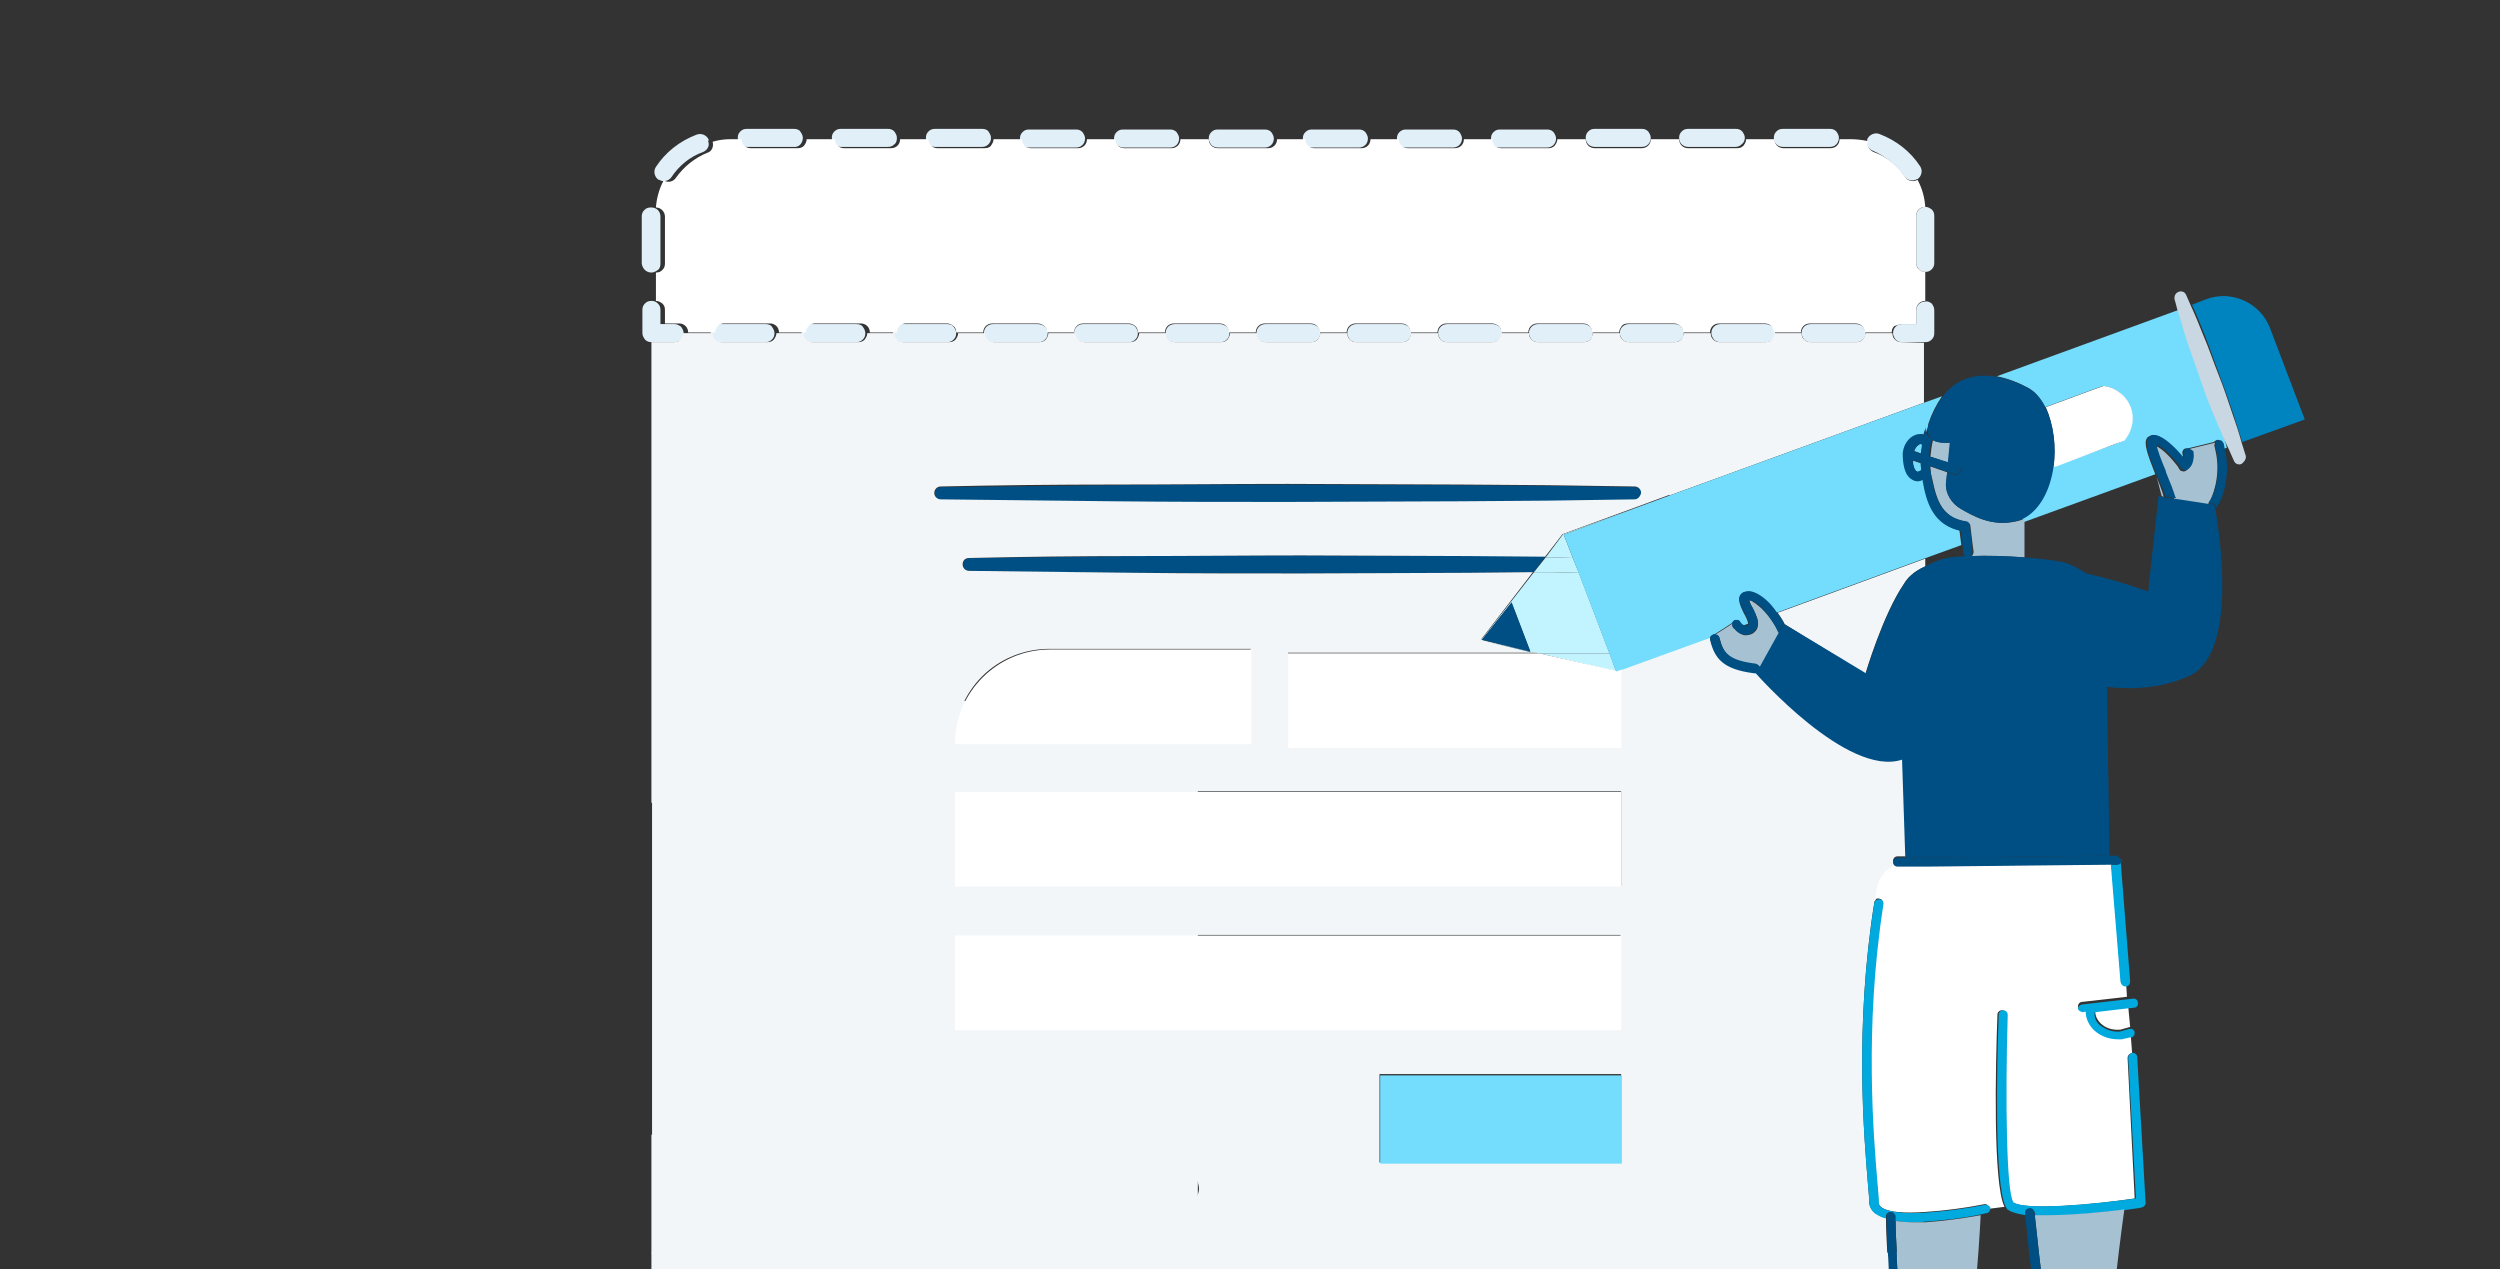 <svg id="Layer_1" xmlns="http://www.w3.org/2000/svg" viewBox="0 0 388 197"><rect x="0" y="0" width="388" height="197" fill="#333333" stroke="none"/><style>.st0{fill:none}.st1{fill:#e1eff9}.st2{fill:#004f84}.st3{fill:#f3f6f8}.st5{fill:#c2f4ff}.st6{fill:#74dcfc}.st9{fill:#fff}.st10{fill:#00a9de}.st11{fill:#a6c1d1}.st12{fill:#004f82}</style><g id="Page-1"><g id="_x37_-contact"><g id="_x37_-personalizeYourContactPage" transform="translate(52 20)"><path id="Shape_1_" class="st0" d="M115.2 193.4c-.3-2.5.1-4.9.7-7.3.6-2.2 1.4-4.3 2.5-6.4-.8-1.7-1.7-3.4-2.5-5.1H99.7v4.2c-.1 7.6 0 15.3-.5 22.9l22.3-.1c-1.1-.4-2-.9-2.9-1.6-2-1.6-3.1-4.1-3.4-6.6z"/><path id="Shape_2_" class="st0" d="M240.7 197.8c.2-.7.4-1.4.4-2.1-.1-.2-.1-.4-.1-.6.1-.2.1-.4.2-.7.2-2.7.3-6.6.3-10.5-.1-1.9-.2-3.9-.3-5.9-.1-1.2-.1-2.4-.2-3.5H135.5l-2.5 5.1c1.1 2 1.9 4.2 2.5 6.4.6 2.3.9 4.8.7 7.3-.3 2.5-1.4 5-3.4 6.7-.9.7-1.8 1.2-2.8 1.6h18.8c27.5.1 55 .1 82.6.3.2-.2.5-.4.7-.5 2-1.1 7.9-2.3 8.6-3.6z"/><path id="Shape_3_" class="st0" d="M259.6 167.8c-.2-.1-.3-.3-.4-.5l-2.4.3c.1.4-.2.7-.6.8-.2 0-.5.1-1 .2-.2 4.4-1.3 21.7-4 33.5 5.1 0 10.2.1 15.3.2-.3-2.4-2.6-18.1-4.3-33.7-1.1-.2-2-.5-2.6-.8z"/><path id="Shape_4_" class="st0" d="M268.7 67.3c1.1.4 2.2.9 3.1 1.6 3.3.8 6.5 1.7 9.6 2.8L283 57l.5.1c-.3-1-.6-2-.8-3l-.2-.4-20.5 7.4v5.3c3.1.2 5.8.6 6.7.9z"/><path id="Shape_5_" class="st0" d="M249 66.9c.8-.3 2.3-.5 4-.6v-.1c-.1-.1-.2-.3-.3-.5l-.1-1.1-5.8 2.1v1.2c.6-.3 1.4-.6 2.2-1z"/><path id="Shape_6_" class="st1" d="M52.7 30.3h-2.2v-2.2c0-.4-.1-.7-.4-1-.3-.3-.6-.4-1-.4s-.7.1-1 .4-.4.6-.4 1v3.6c0 .4.2.7.4 1 .3.3.6.4 1 .4h3.6c.4 0 .7-.1 1-.4.3-.3.4-.6.4-1s-.2-.7-.4-1c-.3-.2-.6-.4-1-.4z"/><path id="Shape_7_" class="st1" d="M246.8 12.1s-.1 0 0 0c-.8 0-1.4.7-1.4 1.4v7.3c0 .4.2.7.4 1 .3.3.6.4 1 .4s.7-.1 1-.4.4-.6.4-1v-7.3c0-.4-.1-.7-.4-1-.3-.2-.6-.4-1-.4z"/><path id="Shape_8_" class="st1" d="M58 1.7C57.7 1 56.9.6 56.1.9c-2.6 1-4.8 2.7-6.3 5-.2.3-.3.7-.2 1.1s.3.7.6.9h.1c.6.4 1.5.2 1.9-.4 1.2-1.8 2.9-3.2 4.9-3.9.7-.3 1.1-1 .8-1.7.1-.1.1-.2.1-.2z"/><path id="Shape_9_" class="st1" d="M49.1 22.3c.4 0 .7-.2 1-.4s.4-.6.4-1v-7.3c0-.8-.6-1.4-1.4-1.4H49c-.4 0-.7.1-1 .4-.3.3-.4.6-.4 1v7.3c.1.8.7 1.4 1.5 1.4z"/><path id="Shape_10_" class="st1" d="M72.6 1.4c0-.4-.2-.7-.4-1s-.6-.4-1-.4h-7.3c-.4 0-.7.1-1 .4s-.4.6-.4 1c0 .8.6 1.4 1.4 1.4h7.3c.8.1 1.4-.6 1.4-1.4z"/><path id="Shape_11_" class="st1" d="M218.8 1.4c0-.4-.2-.7-.4-1-.3-.3-.6-.4-1-.4H210c-.4 0-.7.1-1 .4s-.4.6-.4 1c0 .8.6 1.4 1.4 1.4h7.3c.4 0 .7-.1 1-.4.3-.2.5-.6.5-1z"/><path id="Shape_12_" class="st1" d="M204.2 1.4c0-.4-.2-.7-.4-1-.3-.3-.6-.4-1-.4h-7.3c-.4 0-.7.1-1 .4s-.4.6-.4 1c0 .8.6 1.4 1.4 1.4h7.3c.4 0 .7-.1 1-.4.2-.2.4-.6.4-1z"/><path id="Shape_13_" class="st1" d="M180.8 2.9h7.3c.8 0 1.4-.6 1.4-1.4 0-.4-.2-.7-.4-1-.3-.3-.6-.4-1-.4h-7.3c-.4 0-.7.1-1 .4s-.4.6-.4 1 .2.7.4 1 .6.4 1 .4z"/><path id="Shape_14_" class="st1" d="M233.4 1.4c0-.4-.2-.7-.4-1-.3-.3-.6-.4-1-.4h-7.3c-.4 0-.7.1-1 .4s-.4.6-.4 1c0 .8.6 1.4 1.4 1.4h7.3c.4 0 .7-.1 1-.4.2-.2.4-.6.4-1z"/><path id="Shape_15_" class="st1" d="M166.2 2.9h7.3c.8 0 1.4-.6 1.4-1.4 0-.4-.2-.7-.4-1-.3-.3-.6-.4-1-.4h-7.3c-.4 0-.7.1-1 .4s-.4.6-.4 1 .2.7.4 1 .6.4 1 .4z"/><path id="Shape_16_" class="st1" d="M243.6 7.4c.4.6 1.3.8 1.9.4h.1c.3-.2.5-.5.6-.9s0-.8-.2-1.1c-1.5-2.3-3.7-4-6.3-5-.7-.3-1.6.1-1.9.8v.1c-.2.7.2 1.5.9 1.7 2 .9 3.7 2.3 4.9 4z"/><path id="Shape_17_" class="st1" d="M101.8 1.4c0-.4-.2-.7-.4-1s-.6-.4-1-.4h-7.3c-.4 0-.7.1-1 .4s-.4.6-.4 1c0 .8.6 1.4 1.4 1.4h7.3c.4 0 .7-.1 1-.4s.4-.6.4-1z"/><path id="Shape_18_" class="st1" d="M87.2 1.4c0-.4-.2-.7-.4-1-.3-.3-.6-.4-1-.4h-7.3c-.4 0-.7.1-1 .4s-.4.6-.4 1c0 .8.6 1.4 1.4 1.4h7.3c.4 0 .7-.1 1-.4.3-.2.4-.6.4-1z"/><path id="Shape_19_" class="st1" d="M151.6 2.9h7.3c.8 0 1.4-.6 1.4-1.4 0-.4-.2-.7-.4-1-.3-.3-.6-.4-1-.4h-7.3c-.4 0-.7.1-1 .4s-.4.6-.4 1 .2.7.4 1 .6.4 1 .4z"/><path id="Shape_20_" class="st1" d="M137 2.9h7.3c.8 0 1.4-.6 1.4-1.4 0-.4-.2-.7-.4-1-.3-.3-.6-.4-1-.4H137c-.4 0-.7.1-1 .4s-.4.6-.4 1 .2.7.4 1c.2.2.6.4 1 .4z"/><path id="Shape_21_" class="st1" d="M122.3 2.9h7.3c.8 0 1.4-.6 1.4-1.4 0-.4-.2-.7-.4-1-.3-.3-.6-.4-1-.4h-7.3c-.4 0-.7.1-1 .4s-.4.6-.4 1 .2.7.4 1c.3.2.7.4 1 .4z"/><path id="Shape_22_" class="st1" d="M107.7 2.9h7.3c.8 0 1.4-.6 1.4-1.4 0-.4-.2-.7-.4-1-.3-.3-.6-.4-1-.4h-7.3c-.4 0-.7.1-1 .4s-.4.6-.4 1c0 .7.6 1.4 1.4 1.4z"/><path id="Shape_23_" class="st1" d="M246.8 26.8c-.8 0-1.4.6-1.4 1.4v2.1h-2.2c-.8 0-1.4.6-1.4 1.4 0 .4.2.7.4 1 .3.3.6.4 1 .4h3.6c.4 0 .7-.1 1-.4.3-.3.4-.6.4-1v-3.6c0-.4-.2-.7-.4-1-.3-.2-.6-.4-1-.3z"/><path id="Shape_24_" class="st1" d="M151.5 30.3h-7.1c-.8 0-1.4.6-1.4 1.4 0 .4.2.7.4 1 .3.3.6.4 1 .4h7.1c.4 0 .7-.1 1-.4.3-.3.4-.6.4-1s-.2-.7-.4-1c-.3-.2-.7-.4-1-.4z"/><path id="Shape_25_" class="st1" d="M193.8 30.3h-7.1c-.8 0-1.4.6-1.4 1.4 0 .4.2.7.4 1 .3.3.6.4 1 .4h7.1c.4 0 .7-.1 1-.4.3-.3.4-.6.4-1s-.2-.7-.4-1c-.3-.2-.6-.4-1-.4z"/><path id="Shape_26_" class="st1" d="M66.8 30.3h-7.1c-.8 0-1.4.6-1.4 1.4 0 .4.2.7.4 1 .3.3.6.4 1 .4h7.1c.4 0 .7-.1 1-.4.3-.3.4-.6.4-1s-.2-.7-.4-1-.6-.4-1-.4z"/><path id="Shape_27_" class="st1" d="M179.7 30.3h-7.1c-.8 0-1.4.6-1.4 1.4 0 .4.2.7.4 1 .3.3.6.4 1 .4h7.1c.4 0 .7-.1 1-.4.3-.3.4-.6.4-1s-.2-.7-.4-1c-.3-.2-.6-.4-1-.4z"/><path id="Shape_28_" class="st1" d="M207.9 30.3h-7.1c-.8 0-1.4.6-1.4 1.4 0 .4.2.7.4 1 .3.3.6.4 1 .4h7.1c.4 0 .7-.1 1-.4.3-.3.4-.6.4-1s-.2-.7-.4-1-.6-.4-1-.4z"/><path id="Shape_29_" class="st1" d="M222 30.3h-7c-.8 0-1.4.6-1.4 1.4 0 .4.2.7.4 1 .3.3.6.4 1 .4h7.1c.4 0 .7-.1 1-.4.3-.3.4-.6.4-1s-.2-.7-.4-1c-.3-.2-.7-.4-1.1-.4z"/><path id="Shape_30_" class="st1" d="M236.1 30.3H229c-.8 0-1.4.6-1.4 1.4 0 .4.2.7.4 1 .3.3.6.4 1 .4h7.1c.4 0 .7-.1 1-.4.3-.3.4-.6.4-1s-.2-.7-.4-1c-.2-.2-.6-.4-1-.4z"/><path id="Shape_31_" class="st1" d="M165.6 30.3h-7.1c-.8 0-1.4.6-1.4 1.4 0 .4.2.7.4 1 .3.3.6.4 1 .4h7.1c.4 0 .7-.1 1-.4.3-.3.4-.6.4-1s-.2-.7-.4-1c-.3-.2-.6-.4-1-.4z"/><path id="Shape_32_" class="st1" d="M95 30.3h-7c-.8 0-1.4.6-1.4 1.4 0 .4.2.7.4 1 .3.3.6.4 1 .4h7c.4 0 .7-.1 1-.4.3-.3.4-.6.4-1s-.2-.7-.4-1-.6-.4-1-.4z"/><path id="Shape_33_" class="st1" d="M80.9 30.3h-7.1c-.4 0-.7.2-1 .4-.3.3-.4.6-.4 1s.2.7.4 1c.3.3.6.4 1 .4h7.1c.4 0 .7-.1 1-.4.3-.3.4-.6.4-1s-.2-.7-.4-1-.6-.4-1-.4z"/><path id="Shape_34_" class="st1" d="M137.4 30.3h-7.1c-.8 0-1.4.6-1.4 1.4 0 .4.2.7.4 1 .3.3.6.4 1 .4h7.1c.4 0 .7-.1 1-.4.3-.3.4-.6.4-1s-.2-.7-.4-1c-.3-.2-.7-.4-1-.4z"/><path id="Shape_35_" class="st1" d="M123.2 30.3h-7.1c-.8 0-1.4.6-1.4 1.4 0 .4.2.7.4 1 .3.3.6.4 1 .4h7.1c.4 0 .7-.1 1-.4.3-.3.4-.6.4-1s-.2-.7-.4-1c-.2-.2-.6-.4-1-.4z"/><path id="Shape_36_" class="st1" d="M109.1 30.3h-7c-.8 0-1.4.6-1.4 1.4 0 .4.2.7.4 1 .3.3.6.4 1 .4h7.1c.4 0 .7-.1 1-.4.3-.3.4-.6.4-1s-.2-.8-.4-1c-.3-.2-.7-.4-1.1-.4z"/><path id="Shape_37_" class="st2" d="M94.1 57.6c9 .2 17.9.3 26.9.3s17.9.1 26.9.1l26.9-.1 13.5-.1 13.5-.2c.5 0 1-.4 1-1 0-.5-.4-1-1-1l-13.5-.2-13.5-.1-26.9-.1c-9 0-17.9 0-26.9.1l-26.9.3c-.5 0-1 .4-1 1s.5 1 1 1z"/><path id="Shape_38_" class="st2" d="M175.9 66.3l-25.8-.1c-8.6 0-17.2 0-25.8.1l-25.8.3c-.5 0-1 .4-1 1s.4 1 1 1c8.6.2 17.2.3 25.8.3s17.2.1 25.8.1l25.8-.1 10.1-.1 1.9-2.5h-12z"/><path id="Shape_40_" class="st3" d="M225 76.9l12.5 7.7s2.7-9.2 6-14c.6-1.1 1.7-1.9 3.3-2.7v-1.2l-22.9 8.4c.4.6.8 1.2 1.1 1.8z"/><path id="Shape_41_" class="st3" d="M49.1 174.4h198.7v17H49.1v-17zm194-141.3c-.4 0-.7-.1-1-.4-.3-.3-.4-.6-.4-1h-4.2c0 .4-.2.7-.4 1-.3.3-.6.4-1 .4H229c-.4 0-.7-.1-1-.4-.3-.3-.4-.6-.4-1h-4.2c0 .4-.2.7-.4 1-.3.3-.6.4-1 .4h-7.1c-.4 0-.7-.1-1-.4-.3-.3-.4-.6-.4-1h-4.2c0 .4-.2.7-.4 1-.3.3-.6.4-1 .4h-7.1c-.4 0-.7-.1-1-.4-.3-.3-.4-.6-.4-1h-4.2c0 .4-.2.7-.4 1-.3.3-.6.4-1 .4h-7.1c-.4 0-.7-.1-1-.4-.3-.3-.4-.6-.4-1H181c0 .4-.2.7-.4 1-.3.3-.6.4-1 .4h-7c-.4 0-.7-.1-1-.4-.3-.3-.4-.6-.4-1H167c0 .4-.2.7-.4 1-.3.3-.6.4-1 .4h-7.1c-.4 0-.7-.1-1-.4-.3-.3-.4-.6-.4-1h-4.2c0 .4-.2.7-.4 1-.3.3-.6.4-1 .4h-7c-.4 0-.7-.1-1-.4-.3-.3-.4-.6-.4-1h-4.2c0 .4-.2.7-.4 1-.3.3-.6.4-1 .4h-7.1c-.4 0-.7-.1-1-.4-.3-.3-.4-.6-.4-1h-4.2c0 .4-.2.7-.4 1-.3.3-.6.4-1 .4h-7.1c-.4 0-.7-.1-1-.4-.3-.3-.4-.6-.4-1h-4.2c0 .4-.2.7-.4 1-.3.3-.6.4-1 .4h-7c-.4 0-.7-.1-1-.4-.3-.3-.4-.6-.4-1h-4.2c0 .4-.2.7-.4 1-.3.3-.6.4-1 .4h-7.1c-.4 0-.7-.1-1-.4-.3-.3-.4-.6-.4-1h-4.2c0 .4-.2.7-.4 1-.3.3-.6.4-1 .4h-7.1c-.4 0-.7-.1-1-.4-.3-.3-.4-.6-.4-1h-4.2c0 .4-.2.7-.4 1-.3.3-.6.4-1 .4H60c-.4 0-.7-.1-1-.4-.3-.3-.4-.6-.4-1H54c0 .4-.2.7-.4 1-.3.3-.6.4-1 .4h-3.5v71.5h10.5c.5 0 .9 0 1.4.1 2 .3 3.6 1.9 3.9 4 .1.7.1 1.1.1 1.7l.1 3.3.3 6.5.3 6.5v.9h5c.7 0 1.3.3 1.7.8.2.3.4.6.4 1v.7l.1 1.3.1 2.6c.1 3.1.2 6.2.2 9.3l25.7.2c.1 0 .2 0 .3.1s.1.2.1.3l-.3 11.5h-.1c.4 3.9.5 7.7.6 11.6l.1 7.4h141.3c-.1-1.9-.2-3.7-.2-5.4-.6-.1-1.1-.4-1.6-.7-.6-.4-1-1.1-1-1.8 0-.6-.1-1.6-.2-2.8-.6-7.3-2.1-24.3 1-43.7 0-.1.1-.2.2-.3.1-.5.1-.9.2-1.4.2-1.7 1.3-3.3 2.8-4.1-.2-.1-.3-.3-.3-.6 0-.2.1-.4.2-.5s.3-.2.5-.2h1.4l-.5-15.2c-8.5 2.8-22.7-13.4-22.7-13.4l.1-.2c-.1.1-.2.1-.4.1h-.1c-4.9-.6-6.2-2.2-6.9-5.2v-.4l-13.8 5V96h-51.7V81.3h39l-1.4-.3v.1l-7.6-1.8.1-.1h-.1l8-10.4-10.1.1-25.8.1c-8.6 0-17.2 0-25.8-.1l-25.8-.3c-.5 0-1-.4-1-1s.4-1 1-1c8.6-.2 17.2-.3 25.8-.3s17.2-.1 25.8-.1l25.8.1 12 .1 2.7-3.5 16.6-6.1v.1l39.5-14.4v-9.3l-3.5-.1zM122.2 161.8c-.1.1-.2.2-.4.3-.7.6-1.5 1-2.4 1.1-1.7.3-3.5 0-4.9-1.1l.1-.1c-.6-.2-1.1-.7-1.2-1.4-.1-.3 0-.7.1-1s.3-.6.5-.8c.8-.9 1.8-1.6 3-1.9 1.2-.3 2.4-.2 3.5.2l.1.1c-.2-.5-.5-.9-.7-1.3-.3-.5-.6-1-1-1.4-.1.2-.2.3-.3.5-.5.7-1.3 1.3-2.1 1.7-1.6.7-3.4.8-5 .1v-.2c-.6-.1-1.2-.5-1.5-1.1-.1-.3-.2-.7-.2-1s.2-.6.3-.9c.5-1.1 1.4-2 2.4-2.5s2.1-.7 3.2-.7c0-.1.1-.3.2-.4l.9-.9c.3-.4.9-.4 1.3 0 .2.2.3.4.5.5v-.3c.2-1 .7-1.9 1.5-2.7.8-.7 1.7-1.2 2.7-1.5.2-.1.5-.1.8-.2l.4-.1h.5c.7 0 1.3.3 1.8.9.5.5.7 1.2.7 1.8s-.2 1.1-.4 1.6c-.4.9-1.1 1.8-1.9 2.4-.8.6-1.8 1-2.8 1.1h-.4c.3.5.6.9.9 1.4s.6 1.1.9 1.6c.4-.7.9-1.3 1.6-1.8.9-.6 1.9-1 2.9-1.1.5-.1 1-.1 1.5 0 .7.1 1.4.4 1.8 1 .4.6.5 1.4.3 2.1-.2.5-.4 1-.7 1.4-.6.9-1.3 1.6-2.3 2.1-.9.5-1.9.7-2.9.7-.3 0-.5 0-.8-.1v.1c.3 1.3.4 2.7.5 4 .1-.2.2-.3.3-.5.7-.8 1.6-1.4 2.6-1.6 1-.3 2.1-.3 3.1-.1.5.1 1 .3 1.5.5.7.3 1.2.9 1.3 1.6.2.7 0 1.5-.4 2-.3.4-.7.8-1.1 1.1-.8.7-1.8 1.1-2.9 1.2-1 .1-2 0-3-.3-.5-.2-.9-.4-1.3-.7l-.1-.1v2.4c0 .8-.1 1.8-.2 2.8v.4h-.1l-.7.1h-.6c-.1 0-.3-.1-.3-.2v-.3l-.3-4c-.7.5-1.6.8-2.5.9-1.7.2-3.5-.3-4.8-1.5l.1-.1c-.6-.3-1-.8-1.1-1.5 0-.3 0-.7.2-1 .1-.3.3-.6.6-.8.8-.9 1.9-1.4 3.1-1.6 1.2-.2 2.4 0 3.5.5.2.1.3.2.5.2l-.4-1.6zm77.4-1.4h-37.5v-13.7h37.5v13.7zm0-20.6H96.1v-14.7h103.4v14.7h.1zm0-37v14.7H96.1v-14.7h103.5zm-88.7-22.1h31.2v14.7h-46c0-3.9 1.6-7.7 4.3-10.4 2.8-2.8 6.6-4.3 10.5-4.3zm90.8-23.2l-13.5.2-13.5.1-26.9.1c-9 0-17.9 0-26.9-.1L94 57.5c-.5 0-1-.4-1-1 0-.5.4-1 1-1 9-.2 17.9-.3 26.9-.3s17.9-.1 26.9-.1l26.9.1 13.5.1 13.5.2c.5 0 1 .4 1 1-.1.5-.5 1-1 1z"/><path class="st3" d="M49.2 88.8h84.7v92.3H49.2z"/><path id="Shape_43_" class="st3" d="M57.5 156.1h-8.4v18.4h49l.1-7.4c.1-3.9.2-7.7.6-11.6l-20.4.3-20.9.3z"/><path id="Shape_45_" d="M296.7 202.7c-4-.1-7.9-.1-11.9-.2-.1.1-.2.1-.2.2l-16.5-.2c0 .3-.3.6-.6.7h-.1c-.4 0-.7-.3-.7-.6v-.3c-5.1-.1-10.2-.1-15.3-.2-.1.4-.2.8-.3 1.1l-19.6.3s-1.1-.7-.2-1.5c-27.5-.2-55-.2-82.6-.3h-27.1l-22.3.1v.4c0 .2-.1.3-.3.3s-.3-.1-.3-.3v-.4l-24 .1c-24.7.2-49.3.4-74 1.2-.2 0-.3.1-.3.3s.1.3.3.3c24.7.8 49.3 1 74 1.2l74 .2c49.3-.2 98.7-.1 148-1 .3 0 .5-.3.5-.6 0-.6-.2-.8-.5-.8z" fill="#e9eff4"/><path id="Shape_48_" class="st5" d="M192.1 66.6l-1.4-3.6 16.6-6.1-16.7 6-2.7 3.6h1l3.2.1z"/><path id="Shape_49_" class="st5" d="M193 68.8l-4.1.1H186l-8.1 10.4h.1l4.6-5.8 2.9 7.6 1.4.3h10.9L193 68.8z"/><path id="Shape_50_" class="st5" d="M193 68.8l-.9-2.2-3.2-.1h-1l-1.9 2.4h2.9l4.1-.1z"/><path id="Shape_51_" class="st5" d="M198.8 84.1l-1-2.7h-10.9l11.9 2.8v-.1z"/><path id="Rectangle-path" class="st6" d="M162.2 146.9h37.5v13.7h-37.5v-13.7z"/><path id="Shape_52_" class="st6" d="M292.1 45.2c-.8-2-1.6-4.1-2.4-6.2s-1.5-4.2-2.2-6.3c-.5-1.5-1-3-1.4-4.6l-28.2 10.3c1.6.3 3.2.9 4.7 1.7 1.2.6 2.1 1.7 2.8 3.1l7.3-2.7 1.7-.6.6.1c1.7.4 3 1.6 3.6 3.2s.3 3.4-.7 4.8l-.3.4-1.6.6-8.7 3.2-.7.2c-.5 3.5-2 6.7-4.7 8v.7l20.6-7.5c-1.3-3.3-1.8-4.8-1.3-5.6.2-.3.6-.4.9-.5 1.6 0 3.6 2.3 4.7 3.6 0-.2 0-.5-.1-.7 0-.2 0-.4.1-.5.1-.2.3-.3.4-.3h.3l4.1-1c.1-.1.2-.2.4-.3.2-.1.4 0 .5.1.2.1.3.2.3.4.1.3.1.6.2.9l.6-.2c-.3-1.5-.9-2.9-1.5-4.3z"/><path id="Shape_53_" class="st6" d="M246.8 56.1l-.3-1.5v-.2c-.3.1-.5.2-.8.2s-.6-.1-.9-.3c-1.2-.7-1.4-2.6-1.2-4 .2-1.7 1.4-2.7 2.3-2.9.3-.1.6 0 .9.1 0-.1.1-.3.1-.4.1-.3.2-.5.3-.8 0-.2.1-.4.1-.6.5-1.5 1.2-2.9 2.1-4.2l-2.5.9-39.5 14.4-16.7 6.2 1.4 3.6.9 2.3 4.8 12.6 1 2.7v.1l.8-.3 13.8-5v-.1c.1-.2.3-.3.5-.4h.1l1.1-.7 1.7-1.1c.1-.1.1-.2.2-.3.2-.1.4-.1.5-.1.2 0 .4.2.5.3.1.2.3.4.5.5l.8-.3c0-.4-.4-1.2-.7-1.7-.5-1.1-1.2-2.4-.1-3.1.5-.2 1.1-.3 1.6 0 1.1.4 2.4 1.5 3.6 3.1l22.9-8.4 5.8-2.1-.3-2.3c-3.3-.8-4.6-3.3-5.3-6.2z"/><path id="Shape_54_" class="st6" d="M244.9 51.5c0 .9.3 1.5.6 1.7.2.1.5 0 .7-.2 0-.4-.1-.7-.1-1.1l-1.2-.4z"/><path id="Shape_55_" class="st6" d="M246.1 48.9c-.2 0-.3.1-.4.2-.3.2-.5.6-.6.9l1.1.4c0-.5.1-.9.2-1.4-.2 0-.2-.1-.3-.1z"/><path id="Shape_56_" class="st2" d="M178 79.4l7.5 1.8v-.1l-7.5-1.7z"/><path id="Shape_57_" class="st2" d="M178 79.3l7.5 1.8-2.9-7.6-4.6 5.8z"/><path id="Shape_58_" d="M292.4 38c.8 2.1 1.5 4.2 2.2 6.2.5 1.5.9 2.9 1.4 4.4l9.7-3.5-5.4-14.2c-1.5-3.9-5.9-5.9-9.8-4.5l-2.3.9c.7 1.5 1.3 3 1.9 4.5.8 2 1.5 4.1 2.3 6.2z" fill="#0084c0"/><path id="Shape_60_" d="M296.5 50.6c-.2-.6-.4-1.3-.6-1.9-.4-1.5-.9-3-1.4-4.4-.7-2.1-1.4-4.2-2.2-6.2s-1.5-4.1-2.4-6.2c-.6-1.5-1.2-3-1.9-4.5-.2-.5-.5-1.1-.7-1.6s-.7-.7-1.2-.5-.7.7-.6 1.2c.2.6.3 1.2.5 1.8.5 1.5.9 3.1 1.4 4.6.7 2.1 1.5 4.2 2.2 6.3s1.5 4.1 2.4 6.2c.6 1.4 1.2 2.9 1.9 4.3.3.6.5 1.2.8 1.8.2.5.7.7 1.2.5.5-.4.8-.9.6-1.4z" fill="#c8d7e2"/><path id="Shape_61_" class="st9" d="M243.2 30.3h2.2v-2.2c0-.8.6-1.4 1.4-1.4v-4.5c-.8 0-1.4-.6-1.4-1.4v-7.3c0-.8.6-1.4 1.4-1.4-.1-1.5-.5-2.9-1.2-4.2-.6.4-1.5.2-1.9-.4-1.2-1.8-2.9-3.2-4.9-3.9-.7-.3-1.1-1-.9-1.7-.9-.2-1.9-.3-2.8-.3h-1.6c0 .8-.6 1.4-1.4 1.4h-7.3c-.8 0-1.4-.6-1.4-1.4H219c0 .4-.2.7-.4 1-.3.3-.6.4-1 .4H210c-.8 0-1.4-.6-1.4-1.4h-4.4c0 .8-.6 1.4-1.4 1.4h-7.3c-.8 0-1.4-.6-1.4-1.4h-4.4c0 .4-.2.7-.4 1-.3.3-.6.4-1 .4H181c-.8 0-1.4-.6-1.4-1.4h-4.4c0 .8-.6 1.4-1.4 1.4h-7.3c-.8 0-1.4-.6-1.4-1.4h-4.4c0 .8-.6 1.4-1.4 1.4H152c-.8 0-1.4-.6-1.4-1.4h-4.4c0 .8-.6 1.4-1.4 1.4H137c-.8 0-1.4-.6-1.4-1.4h-4.4c0 .8-.6 1.4-1.4 1.4h-7.3c-.8 0-1.4-.6-1.4-1.4h-4.4c0 .8-.6 1.4-1.4 1.4H108c-.8 0-1.4-.6-1.4-1.4h-4.4c0 .4-.2.7-.4 1s-.6.4-1 .4h-7.3c-.8 0-1.4-.6-1.4-1.4h-4.4c0 .8-.6 1.4-1.4 1.4H79c-.8 0-1.4-.6-1.4-1.4h-4.4c0 .4-.2.7-.4 1-.3.3-.6.4-1 .4h-7.3c-.8 0-1.4-.6-1.4-1.4h-1.6c-1 0-1.9.1-2.9.4.2.7-.1 1.5-.8 1.7-2 .8-3.7 2.2-4.9 3.9-.4.6-1.2.8-1.9.4-.7 1.3-1.1 2.8-1.2 4.2.8 0 1.4.7 1.4 1.4v7.3c0 .4-.1.7-.4 1-.3.3-.6.4-1 .4v4.4c.4 0 .7.2 1 .4.3.3.4.6.4 1v2.1h2.2c.8 0 1.4.6 1.4 1.4H59c0-.4.2-.7.4-1 .3-.3.6-.4 1-.4h7.1c.8 0 1.4.6 1.4 1.4h4.2c0-.8.6-1.4 1.4-1.4h7.1c.8 0 1.4.6 1.4 1.4h4.2c0-.8.6-1.4 1.4-1.4H95c.4 0 .7.2 1 .4.3.3.4.6.4 1h4.2c0-.8.6-1.4 1.4-1.4h7.1c.4 0 .7.2 1 .4.3.3.4.6.4 1h4.2c0-.8.6-1.4 1.4-1.4h7.1c.4 0 .7.2 1 .4.3.3.4.6.4 1h4.2c0-.8.6-1.4 1.4-1.4h7.1c.8 0 1.4.6 1.4 1.4h4.2c0-.8.6-1.4 1.4-1.4h7.1c.8 0 1.4.6 1.4 1.4h4.2c0-.8.6-1.4 1.4-1.4h7.1c.8 0 1.4.6 1.4 1.4h4.2c0-.8.6-1.4 1.4-1.4h7.1c.4 0 .7.2 1 .4.3.3.4.6.4 1h4.2c0-.8.6-1.4 1.4-1.4h7.1c.8 0 1.4.6 1.4 1.4h4.2c0-.4.2-.7.4-1s.6-.4 1-.4h7.1c.8 0 1.4.6 1.4 1.4h4.2c0-.8.6-1.4 1.4-1.4h7.1c.8 0 1.4.6 1.4 1.4h4.2c0-.8.6-1.4 1.4-1.4h7.1c.8 0 1.4.6 1.4 1.4h4.2c0-.4.1-.7.4-1 .4-.1.8-.3 1.2-.3z"/><path id="Shape_66_" class="st9" d="M111 80.8c-8.2 0-14.8 6.6-14.8 14.7h46V80.8H111z"/><path id="Rectangle-path_1_" class="st9" d="M96.2 125.2h103.4v14.7H96.2v-14.7z"/><path id="Shape_67_" class="st9" d="M198.8 84.1l-11.9-2.7h-39v14.7h51.8V83.9l-.8.3-.1-.1z"/><path id="Rectangle-path_2_" class="st9" d="M96.2 102.9h103.4v14.7H96.2v-14.7z"/><path id="Shape_68_" class="st9" d="M266.7 52.5l.7-.2L276 49l1.7-.6.3-.4c1-1.4 1.3-3.2.7-4.8s-2-2.8-3.6-3.2l-.6-.1-1.7.6-7.3 2.7c1.2 2.6 1.6 6.1 1.2 9.3z"/><path id="Shape_69_" class="st9" d="M274 138.8c.8.8 1.9 1.1 3.1 1l1.4-.4h.1l-.3-3.2-5.1.5c-.1.9.3 1.6.8 2.1z"/><path id="Shape_70_" class="st9" d="M278.2 144.2c0-.4.3-.7.7-.8l-.2-2.6-1.3.3h-.6c-1.4 0-2.7-.5-3.7-1.4-.8-.7-1.3-1.8-1.3-2.9l-.5.1h-.1c-.4 0-.7-.3-.7-.7s.3-.7.6-.7l7-.8-.1-1.7h-.1c-.4 0-.7-.3-.7-.7l-1.5-18.2-28.9.3h-4.4c-.2 0-.3-.1-.4-.2-1.5.8-2.6 2.3-2.8 4.1-.1.5-.1.9-.2 1.4.2-.3.5-.3.8-.2s.5.4.4.8c-3.1 19.2-1.6 36.2-.9 43.4.1 1.2.2 2.2.2 2.8 0 .3.2.6.4.8 1.1.9 3.8 1 6.8.8 3.1-.2 6.2-.6 9.2-1.2.4-.1.8.2.8.6v.1l2.4-.3c-1.8-3.5-1.4-21.7-1.1-29.8 0-.4.3-.7.7-.7.4 0 .7.3.7.7-.4 13.3-.2 27.8.9 29.1 2 1.3 12.4.4 19-.6l-1.1-21.8z"/><path id="Shape_71_" class="st10" d="M256 167c-3 .6-6.1 1-9.2 1.2-2.9.2-5.6 0-6.8-.8-.3-.2-.4-.5-.4-.8 0-.7-.1-1.6-.2-2.8-.6-7.2-2.1-24.2.9-43.4.1-.3-.1-.6-.4-.8-.3-.1-.6 0-.8.2-.1.1-.1.2-.2.3-3.1 19.4-1.6 36.5-1 43.7.1 1.2.2 2.1.2 2.8s.4 1.4 1 1.8c.5.3 1 .6 1.6.7v-.3c0-.4.3-.7.7-.7.3 0 .6.3.7.6v.8c.9.1 1.9.2 2.8.2.6 0 1.2 0 1.8-.1 2.9-.2 5.7-.5 8.6-1.1.5-.1.8-.2 1-.2.4-.1.6-.4.6-.8v-.1c-.1-.2-.5-.5-.9-.4z"/><path id="Shape_72_" class="st10" d="M279.7 144.1c0-.2-.1-.4-.2-.5s-.3-.2-.5-.2c-.4 0-.7.4-.7.8l1.2 21.8c-6.6.9-17.1 1.9-19 .6-1.1-1.3-1.3-15.8-.9-29.1 0-.4-.3-.7-.7-.7-.4 0-.7.3-.7.7-.3 8.1-.7 26.3 1.1 29.8.1.2.2.4.4.5.6.4 1.5.6 2.7.8v-.3c0-.4.3-.7.6-.7.4 0 .7.2.8.6l.1.5h1.7c4.1 0 9.1-.6 12.2-.9 1.3-.2 2.3-.3 2.6-.4.4-.1.6-.4.6-.7l-1.3-22.6z"/><path id="Shape_73_" class="st10" d="M277.9 133.1c.5 0 .7-.4.7-.8l-1.5-18.9v-.1.2c0 .4-.3.7-.7.7h-.8l1.5 18.2c.1.4.4.7.8.7z"/><path id="Shape_74_" class="st10" d="M271.2 137.1l.5-.1c0 1.1.5 2.1 1.3 2.9 1 .9 2.3 1.4 3.7 1.4h.6l1.3-.3h.2c.2 0 .3-.2.4-.3s.1-.4.1-.5c-.1-.4-.4-.6-.8-.5h-.1l-1.4.4c-1.1.1-2.2-.3-3.1-1-.6-.5-.9-1.2-.8-2l5.1-.6 1-.1c.4 0 .7-.4.6-.8 0-.4-.4-.7-.8-.6l-.9.1-7 .8c-.4.1-.6.4-.6.7 0 .1.3.4.7.5z"/><path id="Shape_75_" class="st11" d="M245 169.7c-.9 0-1.9-.1-2.8-.2 0 1.6.1 3.3.2 5.1.1 1.1.1 2.2.2 3.4.4 6.8.9 13.9-.2 17.6-.1.3-.4.5-.7.5h-.2c-.2-.1-.3-.2-.4-.3 0 .7-.2 1.4-.4 2.1-.7 1.3-6.5 2.5-8.7 3.6-.3.1-.5.3-.7.5-.9.8.2 1.5.2 1.5l19.6-.3c.1-.4.2-.8.3-1.1 2.7-11.8 3.8-29.1 4-33.5-2.8.5-5.7.9-8.6 1.1H245z"/><path id="Shape_76_" class="st11" d="M284 200.6c-2.2-1.1-8-2.3-8.7-3.6-1.1-2.3 1.7-24.4 2.4-29.3-3.1.4-8.1.9-12.2.9h-1.7c1.7 16.2 4.1 32.3 4.3 33.6v.2l16.5.2c.1-.1.2-.1.2-.2.3-.3.7-1-.8-1.8z"/><path id="Shape_77_" class="st11" d="M252.2 58.9c-1.3-.8-2.2-2.2-2.2-3.7l.2-1.9-2.6-.9c0 .7.1 1.3.3 2 .7 3.4 1.6 6 5.3 6.6.3.1.6.3.6.6l.3 2.5.2 1.5c0 .3-.1.6-.3.7 2.7-.1 5.4 0 8.2.2v-6c-.4.2-.8.3-1.2.4-4 .9-6.9-.9-8.8-2z"/><path id="Shape_78_" class="st11" d="M250.7 48.7s-1.7.2-2.7-.4c-.2.8-.3 1.7-.4 2.6l2.8.9.3-3.1z"/><path id="Shape_79_" class="st11" d="M219.9 73.3c-.1-.1-.3-.1-.4-.1.1.4.3.8.5 1.1.3.6.6 1.2.8 1.9.1.7.1 1.4-.5 1.9-.4.4-1 .5-1.5.5-.6-.1-1.2-.5-1.6-1l-.2-.2c-.1-.2-.2-.5 0-.7l-1.7 1.1-1.1.7c.1 0 .2 0 .3.1.2.1.4.3.4.5.6 2.4 1.5 3.6 5.7 4.1.4 0 .6.3.6.7l3-5.4c-.4-1-1-1.9-1.6-2.7-1-1.3-2-2.1-2.7-2.5z"/><path id="Shape_80_" class="st11" d="M282.7 54c.3 1 .5 2 .8 3l.3.1c-.2-.9-.7-2-1.1-3.1z"/><path id="Shape_81_" class="st11" d="M291.9 50.2c-.1-.3-.1-.6-.2-.9-.1-.2 0-.4.1-.6l-4.1 1c.3.1.5.3.5.5.1.5.1.9 0 1.4-.1.6-.5 1.2-1 1.5-.2.1-.4.1-.6 0-.1 0-.3-.1-.3-.2-.1-.1-.2-.3-.3-.5-1-1.3-2.5-2.9-3.5-3.2.1.8.8 2.6 1.4 4l.1.4c.5 1.3 1.1 2.6 1.4 3.7 0 .1 0 .1.1.2l5.2.8c0-.1.1-.2.1-.3.5-.6 1.9-4 1.1-7.8z"/><path id="Shape_82_" class="st12" d="M220.5 83c-4.1-.5-5.1-1.6-5.7-4.1 0-.2-.2-.3-.3-.4h-.1c-.1 0-.2-.1-.3-.1h-.1c-.2.1-.4.2-.5.4-.1.1-.1.3-.1.5.7 2.9 2 4.6 6.9 5.2h.1c.1 0 .3 0 .4-.1l.1-.1.3-.5c-.1-.5-.4-.7-.7-.8z"/><path id="Shape_83_" class="st12" d="M220.2 71.9c-.5-.2-1.1-.2-1.6 0-1.2.6-.5 2 .1 3.1.3.6.7 1.3.7 1.7 0 .1 0 .2-.1.3-.1.1-.3.2-.4.1-.1 0-.2-.1-.3-.1-.2-.1-.4-.3-.5-.5s-.3-.3-.5-.3-.4 0-.5.1-.2.2-.2.3c-.1.2-.1.5 0 .7.1.1.1.2.2.2.4.5.9.9 1.6 1 .6.1 1.1-.1 1.5-.5.6-.5.7-1.2.5-1.9-.2-.7-.4-1.3-.8-1.9-.2-.4-.4-.8-.5-1.1.1 0 .3.1.4.1.8.3 1.7 1.1 2.6 2.3.6.8 1.2 1.7 1.6 2.7l.6-1.1.2-.4.2.3c-.3-.7-.7-1.3-1.2-1.9-1.1-1.7-2.5-2.8-3.6-3.2z"/><path id="Shape_84_" class="st12" d="M277 113.2c0-.1-.1-.1-.2-.2l-.1-.1-.1-.1h-1l-28.8.3h-4.3c-.2 0-.4.1-.5.2s-.2.3-.2.5c0 .4.3.7.7.7h4.4l28.9-.3h.8c.4 0 .7-.3.7-.7v-.2c-.2 0-.3 0-.3-.1z"/><path id="Shape_85_" class="st12" d="M287.7 49.6h-.3c-.2 0-.3.2-.4.3s-.1.4-.1.5c.1.2.1.5.1.7-1.1-1.3-3.1-3.5-4.7-3.6-.4 0-.7.2-.9.5-.5.8-.1 2.3 1.3 5.6l.2.4c.4 1 .9 2.2 1.2 3.1l.8.1.7.1h.1c0-.1 0-.1-.1-.2-.3-1-.8-2.3-1.4-3.7l-.1-.4c-.6-1.4-1.3-3.2-1.4-4 .9.3 2.5 1.9 3.5 3.2.1.2.2.3.3.5.1.1.2.2.3.2.2.1.4.1.6 0 .6-.3.9-.9 1-1.5.1-.5.1-.9 0-1.4-.2-.1-.4-.3-.7-.4z"/><path id="Shape_86_" class="st12" d="M293.3 49.7c-.1-.3-.1-.6-.2-.9-.1-.2-.2-.3-.3-.4-.2-.1-.4-.1-.5-.1-.4.1-.6.5-.5.9.1.3.1.6.2.9.8 3.8-.6 7.2-1.1 7.7-.1.1-.1.2-.1.3l.9.1h.1s0 .2.1.6c0 0 .1 0 .1-.1.8-.8 2.3-4.7 1.3-9z"/><path id="Shape_87_" class="st12" d="M244.7 54.4c.3.2.6.3.9.3.3 0 .5-.1.8-.2v.2l.3 1.5c.7 2.9 2 5.4 5.6 6.2l.3 2.3.1 1.1c0 .2.2.5.4.6h.7c.2-.1.4-.4.3-.7L254 64l-.3-2.5c0-.3-.3-.6-.6-.6-3.7-.6-4.6-3.2-5.3-6.6-.1-.7-.2-1.3-.3-2l2.6.9 1.2.4h.2c.4 0 .7-.3.7-.6.1-.3-.1-.7-.5-.8l-1.5-.5-2.8-.9c0-.9.2-1.7.4-2.6-.1-.1-.2-.1-.3-.2-.5-.4-.7-1.1-.6-1.7-.1.3-.2.5-.3.8 0 .1-.1.3-.1.4-.3-.1-.6-.1-.9-.1-1 .2-2.1 1.2-2.3 2.9 0 1.5.2 3.4 1.4 4.1zm.7-1.3c-.3-.2-.5-.8-.6-1.7l1.3.4c0 .4 0 .7.1 1.1-.2.2-.6.4-.8.2zm.3-4c.1-.1.3-.2.4-.2.1.1.1.1.2.1-.1.5-.1.9-.2 1.4L245 50c.2-.4.4-.7.7-.9z"/><path id="Shape_88_" class="st12" d="M242.4 174.6c-.1-1.8-.2-3.5-.2-5.1v-.8c-.1-.3-.4-.6-.7-.6-.4 0-.7.3-.7.7v.3c0 1.7.1 3.5.2 5.4.1 1.1.1 2.3.2 3.5.1 2 .3 4 .3 5.9.2 4.2.2 8-.3 10.5-.1.2-.1.4-.2.7-.1.4.1.8.5.9h.2c.3 0 .6-.2.7-.5 1.1-3.7.7-10.7.2-17.6-.1-1.1-.2-2.2-.2-3.3z"/><path id="Shape_89_" class="st12" d="M263.8 168.6l-.1-.5c-.1-.4-.4-.7-.8-.6-.4.1-.7.4-.6.8v.3c1.6 15.6 3.9 31.3 4.3 33.7v.3c.1.4.4.6.7.6h.1c.3-.1.6-.4.6-.7v-.2c-.1-1.3-2.5-17.5-4.2-33.7z"/><path id="Shape_90_" class="st2" d="M247.9 48.3c1.1.6 2.7.4 2.7.4l-.3 3.1 1.5.5c.3.1.5.4.5.8-.1.3-.4.6-.7.6h-.2l-1.2-.4-.2 1.9c0 1.5.9 2.9 2.2 3.7 1.9 1.1 4.9 2.9 8.6 2 .4-.1.8-.2 1.2-.4 2.6-1.3 4.2-4.5 4.7-8 .5-3.2 0-6.6-1.2-9.2-.7-1.4-1.6-2.5-2.8-3.1-1.5-.8-3.1-1.4-4.7-1.7-3.2-.6-6.4.1-8.6 3.2-.9 1.3-1.6 2.7-2.1 4.2-.1.2-.1.4-.1.6-.1.6.1 1.3.6 1.7-.1 0 0 0 .1.1z"/><path id="Shape_91_" class="st2" d="M291.8 58.9c-.1-.4-.1-.6-.1-.6h-.1l-.9-.1-5.2-.8h-.1l-.7-.1-.8-.1-.3-.1-.6-.1-1.6 14.8c-3.1-1.1-6.4-2.1-9.6-2.8-1-.7-2-1.2-3.1-1.6-.9-.3-3.6-.7-6.7-.9-2.7-.2-5.4-.3-8.2-.2h-.8c-1.7.1-3.2.3-4 .6-.8.3-1.6.7-2.2 1-1 .4-1.9 1-2.6 1.8-.2.3-.4.5-.6.8-3.3 4.8-6 14-6 14L225 76.9l-.2-.1-.2.4-.6 1.1-3 5.4-.3.5-.1.1-.1.2s14.2 16.2 22.7 13.4l.5 15.2h2.9l28.8-.3-.4-26.2c3.3.4 7.9.4 12.6-1.6 7.9-3.4 4.8-22.5 4.2-26.1z"/><g id="Group" transform="translate(106.657 134.627)"><path id="Shape_92_" class="st0" d="M9.7 34.6c.1.2.1.4 0 .6-1 2.1-1.8 4.2-2.3 6.4s-.8 4.5-.5 6.7 1.2 4.2 2.9 5.5c1.6 1.3 3.7 1.8 5.9 1.9 2.1 0 4.3-.5 5.9-1.8 1.7-1.3 2.6-3.4 2.9-5.5.3-2.2 0-4.5-.5-6.7s-1.3-4.4-2.3-6.4c-.1-.2-.1-.4 0-.6l2.5-4.8H7.1c.9 1.5 1.8 3.1 2.6 4.7z"/></g></g></g></g></svg>